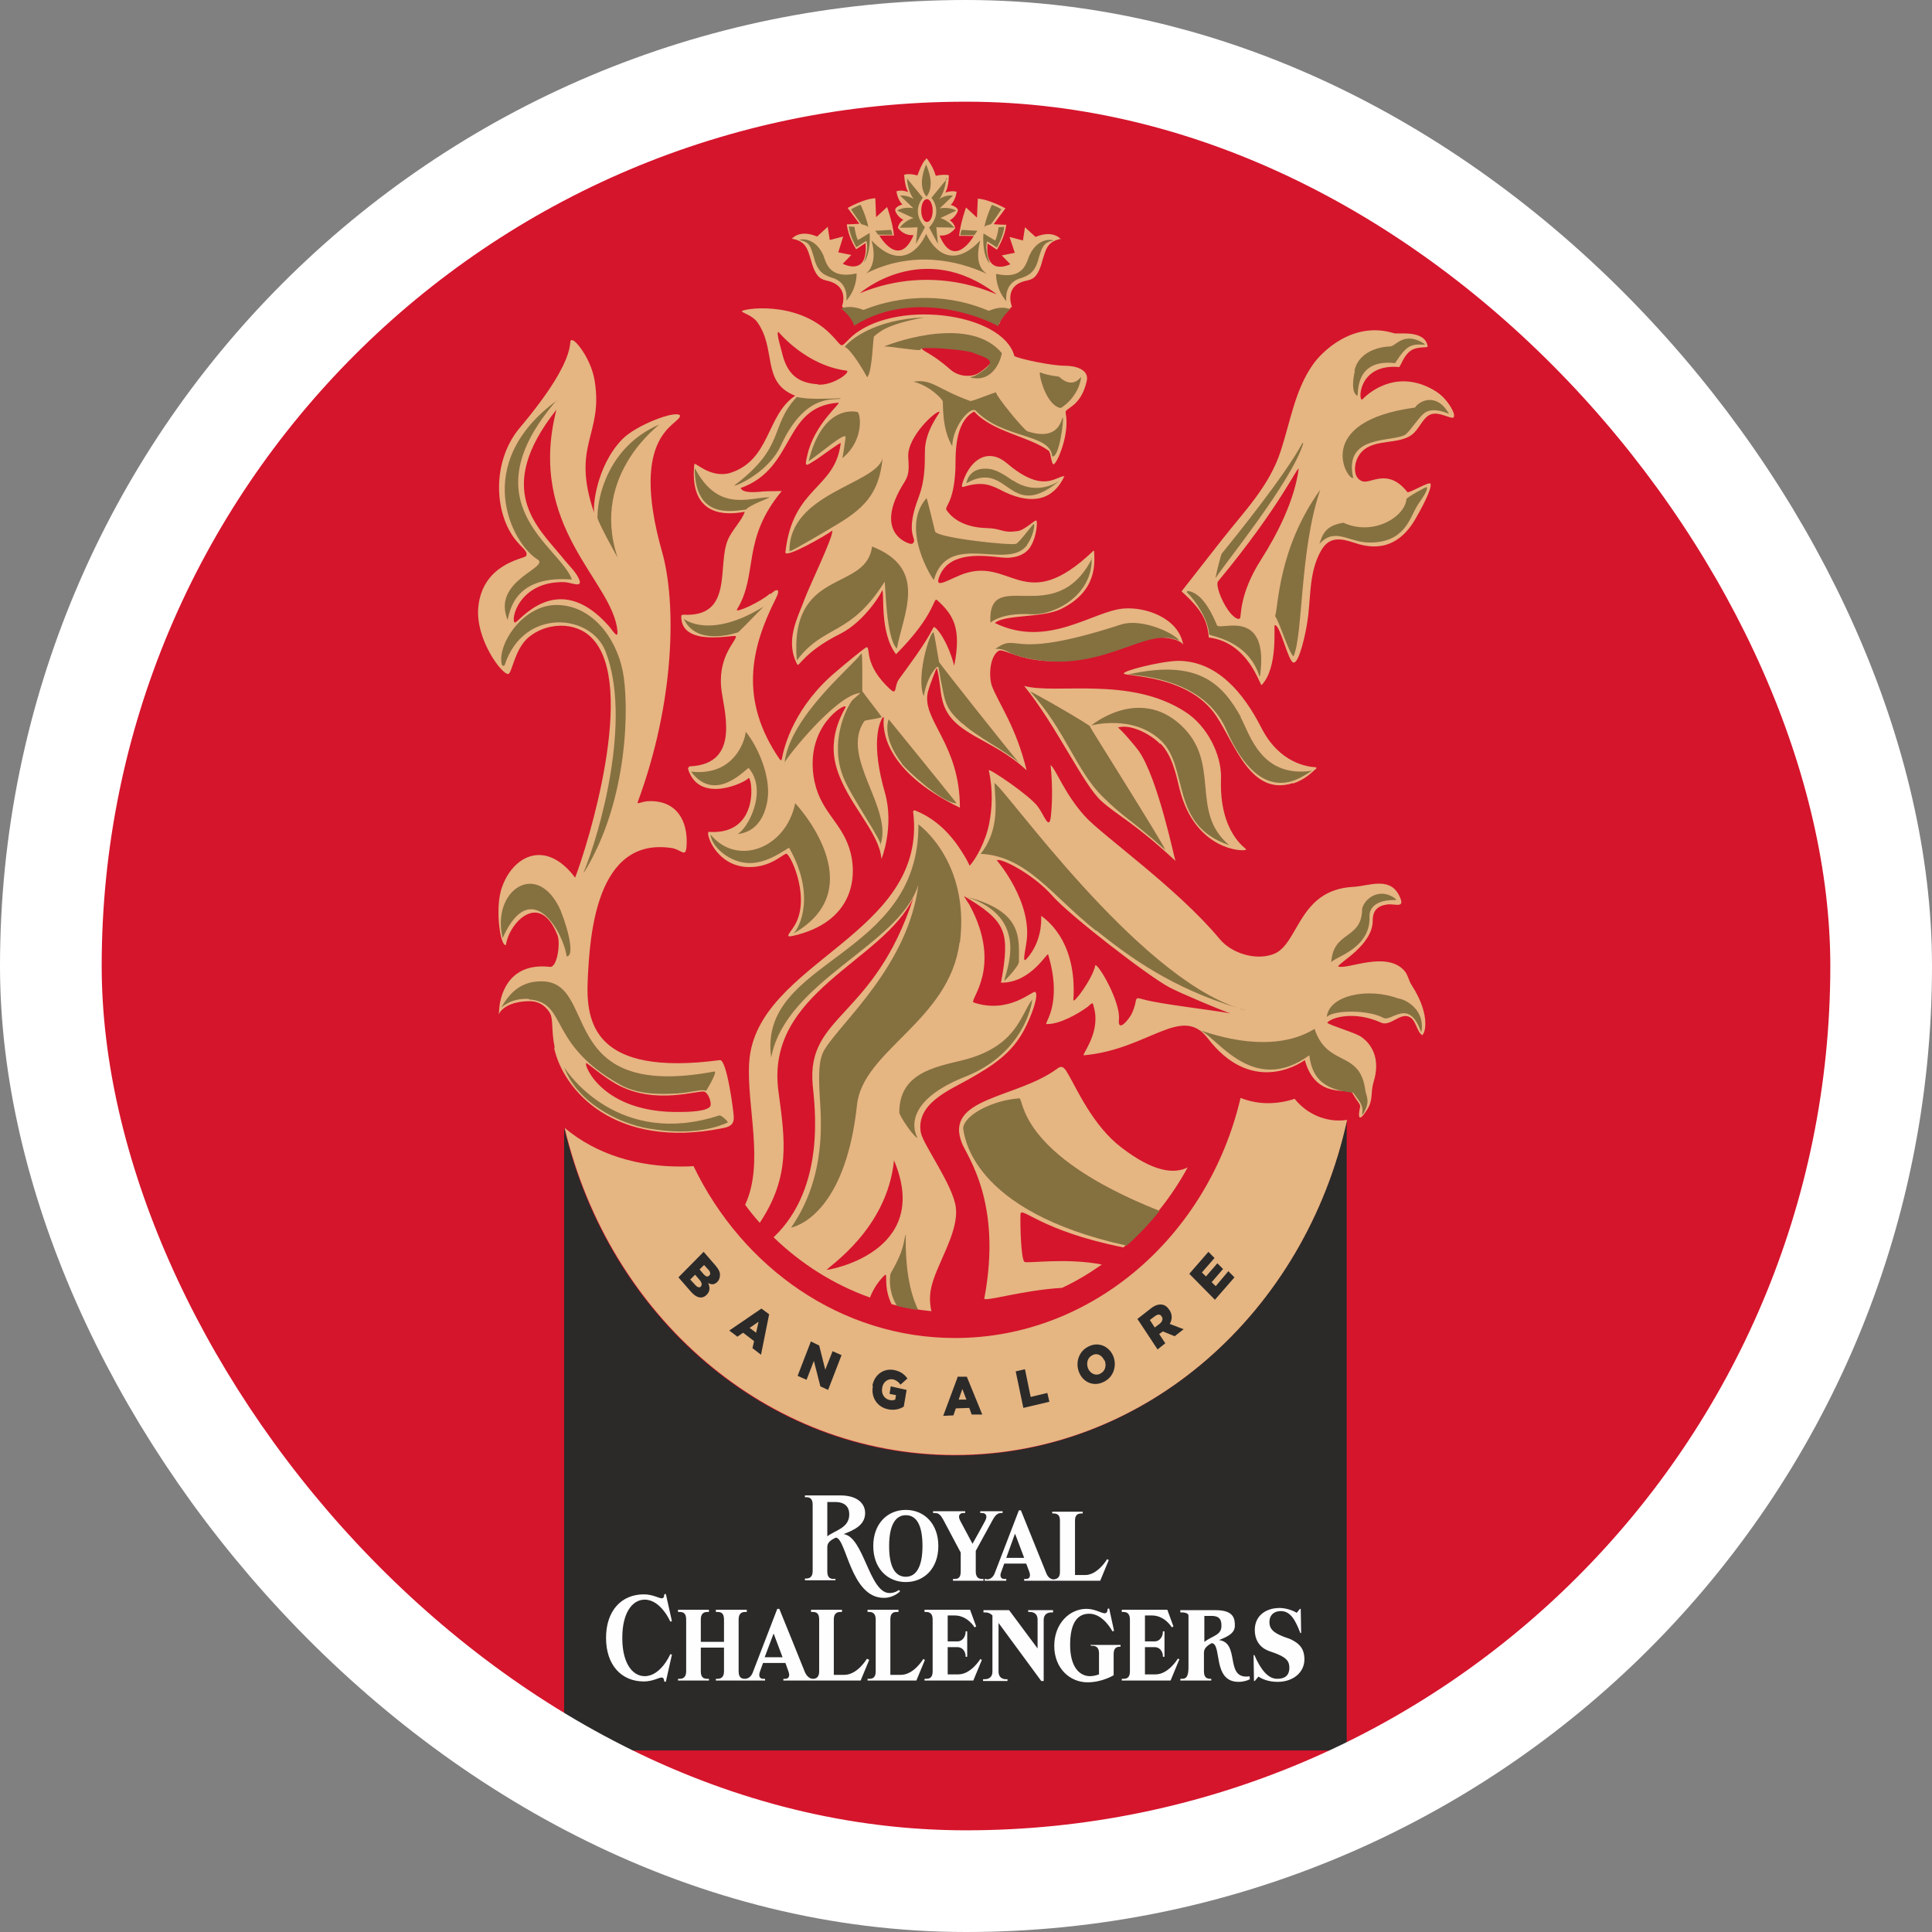 <svg width="38" height="38" viewBox="0 0 38 38" fill="none" xmlns="http://www.w3.org/2000/svg">
<rect x="0" y="0" width="38" height="38" fill="#808080" stroke="none"/>
<rect x="1" y="1" width="36" height="36" rx="18" fill="#D5152C"/>
<g clip-path="url(#clip0_246_1201)">
<path d="M26.488 34.887H11.104V34.429H26.488V34.887Z" fill="#D5152C"/>
<path d="M26.488 22.053V34.429H11.096V22.182C11.968 25.884 15.072 28.626 18.776 28.626C22.52 28.626 25.656 25.815 26.488 22.044V22.053Z" fill="#2B2A29"/>
<path d="M11.104 22.183C11.752 22.728 12.576 22.944 13.376 22.944C13.464 22.944 13.552 22.944 13.64 22.935C14.608 24.942 16.552 26.317 18.784 26.317C21.488 26.317 23.768 24.302 24.4 21.595C24.6 21.673 24.784 21.698 24.936 21.698C25.128 21.698 25.312 21.664 25.464 21.612C25.704 21.915 26.096 22.088 26.496 22.027C25.672 25.807 22.536 28.617 18.784 28.617C15.08 28.617 11.976 25.876 11.104 22.174V22.183Z" fill="#E5B582"/>
<path d="M23.392 25.054L23.768 24.622L23.888 24.743L23.64 25.028L23.72 25.106L23.944 24.847L24.056 24.959L23.832 25.219L23.912 25.297L24.16 25.003L24.28 25.124L23.896 25.565L23.392 25.054ZM22.816 26.032C22.864 25.988 22.88 25.936 22.848 25.893C22.816 25.841 22.768 25.85 22.72 25.885L22.616 25.962L22.712 26.11L22.816 26.032ZM22.368 25.945L22.632 25.738C22.72 25.668 22.792 25.651 22.856 25.66C22.912 25.668 22.96 25.703 23 25.764C23.064 25.859 23.056 25.954 23.008 26.04L23.28 26.144L23.104 26.282L22.872 26.187L22.8 26.239L22.92 26.421L22.768 26.542L22.368 25.936V25.945ZM21.72 26.758C21.68 26.663 21.584 26.602 21.488 26.654C21.392 26.698 21.36 26.81 21.4 26.914C21.44 27.009 21.544 27.07 21.64 27.018C21.736 26.974 21.768 26.862 21.728 26.758H21.72ZM21.224 26.992C21.144 26.793 21.224 26.568 21.416 26.481C21.608 26.386 21.816 26.481 21.896 26.672C21.976 26.871 21.896 27.095 21.704 27.182C21.512 27.277 21.304 27.191 21.224 26.992ZM19.976 26.974L20.16 26.931L20.272 27.476L20.6 27.398L20.64 27.571L20.128 27.692L19.976 26.966V26.974ZM19.008 27.528L18.928 27.32L18.856 27.528H19.008ZM18.832 27.078H19.016L19.32 27.822H19.112L19.064 27.692L18.8 27.701L18.752 27.839L18.552 27.848L18.832 27.095V27.078ZM17.16 27.251C17.2 27.035 17.384 26.905 17.592 26.948C17.712 26.974 17.784 27.026 17.848 27.113L17.712 27.234C17.672 27.182 17.632 27.147 17.56 27.13C17.464 27.113 17.368 27.182 17.352 27.294C17.328 27.415 17.392 27.511 17.496 27.537C17.544 27.545 17.576 27.545 17.608 27.528L17.624 27.441L17.496 27.415L17.52 27.268L17.832 27.338L17.776 27.666C17.696 27.718 17.584 27.744 17.464 27.718C17.256 27.675 17.128 27.485 17.168 27.268L17.16 27.251ZM15.952 26.386L16.112 26.464L16.232 26.94L16.376 26.576L16.552 26.654L16.288 27.338L16.136 27.268L16.008 26.767L15.864 27.139L15.688 27.061L15.952 26.378V26.386ZM14.872 26.213L14.92 25.997L14.744 26.118L14.872 26.213ZM14.976 25.738L15.128 25.85L14.968 26.646L14.8 26.516L14.832 26.378L14.616 26.213L14.504 26.291L14.344 26.17L14.976 25.738ZM13.952 25.089C13.976 25.063 13.976 25.02 13.936 24.977L13.848 24.881L13.76 24.968L13.84 25.063C13.88 25.106 13.92 25.124 13.944 25.089H13.952ZM13.768 25.184L13.672 25.072L13.576 25.167L13.68 25.279C13.72 25.323 13.76 25.331 13.784 25.305C13.808 25.279 13.808 25.236 13.768 25.184ZM13.84 24.622L14.08 24.899C14.136 24.968 14.168 25.028 14.16 25.089C14.16 25.132 14.144 25.175 14.112 25.21C14.056 25.271 13.992 25.271 13.928 25.236C13.968 25.323 13.968 25.4 13.896 25.47C13.808 25.556 13.696 25.53 13.584 25.4L13.344 25.124L13.848 24.613L13.84 24.622Z" fill="#2B2A29"/>
<path d="M25.416 32.258C25.552 32.328 25.656 32.423 25.656 32.639C25.656 32.89 25.44 33.08 25.128 33.08C24.944 33.08 24.816 33.02 24.752 32.976L24.68 33.063H24.664L24.656 32.553H24.672C24.8 32.847 24.944 33.02 25.12 33.02C25.304 33.02 25.36 32.924 25.36 32.803C25.36 32.682 25.312 32.613 25.128 32.535C25.048 32.501 24.976 32.483 24.92 32.457C24.768 32.388 24.68 32.25 24.68 32.06C24.68 31.774 24.904 31.627 25.168 31.627C25.296 31.627 25.44 31.679 25.504 31.722L25.568 31.644H25.584L25.592 32.12H25.576C25.48 31.869 25.384 31.688 25.192 31.688C25.048 31.688 24.968 31.774 24.968 31.904C24.968 32.051 25.064 32.111 25.2 32.172C25.272 32.207 25.36 32.224 25.416 32.258ZM23.688 31.783H23.832C24.016 31.783 24.024 31.895 24.024 31.982C24.024 32.163 23.848 32.172 23.688 32.293V31.783ZM23.84 33.02H23.808C23.736 33.02 23.68 32.994 23.68 32.873V32.509C23.68 32.423 23.736 32.371 23.832 32.319C24.04 32.328 23.84 33.08 24.36 33.08C24.456 33.08 24.536 33.054 24.584 33.028L24.576 32.968C24.56 32.976 24.536 32.976 24.512 32.976C24.104 32.976 24.384 32.31 23.976 32.258C24.176 32.181 24.288 32.111 24.288 31.973C24.288 31.843 24.272 31.67 23.912 31.67H23.216V31.714H23.248C23.32 31.714 23.376 31.74 23.376 31.774V32.795C23.376 32.994 23.32 33.02 23.248 33.02H23.216V33.054H23.824V33.02H23.84ZM20.232 31.67H20.712V31.714H20.68C20.608 31.714 20.528 31.748 20.528 31.861V33.063H20.48L19.64 31.921V32.881C19.64 32.994 19.72 33.028 19.784 33.028H19.816V33.063H19.336V33.028H19.368C19.44 33.028 19.52 32.994 19.52 32.881V31.774C19.48 31.731 19.432 31.714 19.384 31.714H19.344V31.67H19.848L20.408 32.423V31.852C20.408 31.74 20.328 31.705 20.256 31.705H20.224V31.662L20.232 31.67ZM21.464 32.354H22.04V32.388H22.032C21.96 32.388 21.904 32.414 21.904 32.535V32.95C21.904 32.95 21.68 33.089 21.392 33.089C21.04 33.089 20.736 32.812 20.736 32.371C20.736 31.93 21.04 31.644 21.368 31.644C21.536 31.644 21.664 31.731 21.728 31.731C21.792 31.731 21.784 31.644 21.784 31.644L21.816 31.636L21.912 32.077L21.88 32.086C21.88 32.086 21.704 31.74 21.424 31.74C21.208 31.74 21.048 31.895 21.048 32.354C21.048 32.786 21.232 32.968 21.44 32.968C21.504 32.968 21.568 32.95 21.616 32.933V32.518C21.616 32.406 21.56 32.371 21.488 32.371H21.456V32.336L21.464 32.354ZM23.192 32.648L23.024 33.054H22.064V33.02H22.096C22.168 33.02 22.224 32.994 22.224 32.873V31.852C22.224 31.74 22.168 31.705 22.096 31.705H22.064V31.662H22.96L23.08 31.99L23.048 32.008C23.048 32.008 22.912 31.774 22.656 31.774H22.52V32.284H22.712C22.816 32.284 22.872 32.181 22.872 32.103V32.086H22.904V32.587H22.872V32.57C22.872 32.492 22.816 32.397 22.712 32.397H22.52V32.933H22.728C22.984 32.933 23.168 32.622 23.168 32.622L23.2 32.639L23.192 32.648ZM19.28 32.63L19.312 32.648L19.144 33.054H18.184V33.02H18.216C18.288 33.02 18.344 32.994 18.344 32.873V31.852C18.344 31.74 18.288 31.705 18.216 31.705H18.184V31.662H19.08L19.2 31.99L19.168 32.008C19.168 32.008 19.032 31.774 18.776 31.774H18.64V32.284H18.832C18.936 32.284 18.992 32.181 18.992 32.103V32.086H19.024V32.587H18.992V32.57C18.992 32.492 18.936 32.397 18.832 32.397H18.64V32.933H18.848C19.104 32.933 19.288 32.622 19.288 32.622L19.28 32.63ZM15.04 32.596L15.216 32.129L15.392 32.596H15.04ZM17.048 32.63C17.048 32.63 16.864 32.942 16.608 32.942H16.4V31.852C16.4 31.74 16.456 31.705 16.528 31.705H16.56V31.662H15.952V31.705H15.984C16.056 31.705 16.112 31.731 16.112 31.852V32.873C16.112 32.985 16.056 33.02 15.992 33.02C15.928 33.02 15.872 32.976 15.832 32.89C15.824 32.864 15.328 31.644 15.328 31.644H15.288L14.808 32.89C14.776 32.976 14.72 33.02 14.648 33.02C14.576 33.02 14.528 32.985 14.528 32.873V31.852C14.528 31.74 14.584 31.705 14.656 31.705H14.688V31.662H14.08V31.705H14.112C14.184 31.705 14.24 31.731 14.24 31.852V32.293H13.784V31.852C13.784 31.74 13.84 31.705 13.912 31.705H13.944V31.662H13.336V31.705H13.368C13.44 31.705 13.496 31.731 13.496 31.852V32.873C13.496 32.985 13.44 33.02 13.368 33.02H13.336V33.054H13.944V33.02H13.912C13.84 33.02 13.784 32.994 13.784 32.873V32.406H14.24V32.873C14.24 32.985 14.184 33.02 14.112 33.02H14.08V33.054H15.048V33.02H15.008C14.96 33.02 14.904 32.985 14.952 32.864L15.008 32.708H15.448L15.504 32.864C15.552 32.985 15.496 33.02 15.448 33.02H15.408V33.054H16.928L17.096 32.648L17.064 32.63H17.048ZM12.24 32.224C12.24 32.7 12.432 32.968 12.68 32.968C13 32.968 13.184 32.535 13.184 32.535L13.216 32.544L13.096 33.08L13.064 33.072C13.064 33.072 13.064 32.994 13.016 32.994C12.96 32.994 12.84 33.072 12.664 33.072C12.216 33.072 11.92 32.743 11.92 32.215C11.92 31.688 12.216 31.359 12.664 31.359C12.84 31.359 12.96 31.437 13.016 31.437C13.072 31.437 13.064 31.359 13.064 31.359L13.096 31.35L13.216 31.887L13.184 31.895C13.184 31.895 13 31.463 12.68 31.463C12.432 31.463 12.24 31.731 12.24 32.207V32.224ZM18.192 32.648L18.024 33.054H17.064V33.02H17.096C17.168 33.02 17.224 32.994 17.224 32.873V31.852C17.224 31.74 17.168 31.705 17.096 31.705H17.064V31.662H17.672V31.705H17.64C17.568 31.705 17.512 31.731 17.512 31.852V32.942H17.72C17.976 32.942 18.16 32.63 18.16 32.63L18.192 32.648ZM16.272 29.543H16.432C16.616 29.543 16.704 29.638 16.704 29.785C16.704 30.053 16.432 30.096 16.272 30.217V29.543ZM16.424 31.056H16.4C16.328 31.056 16.272 31.03 16.272 30.909V30.425C16.272 30.338 16.344 30.287 16.44 30.243C16.648 30.252 16.728 31.428 17.384 31.428C17.584 31.428 17.704 31.299 17.704 31.299L17.68 31.273C17.68 31.273 17.608 31.333 17.496 31.333C17.096 31.333 16.992 30.226 16.592 30.174C16.792 30.096 17.016 30.001 17.016 29.759C17.016 29.586 16.88 29.413 16.528 29.413H15.832V29.448H15.856C15.928 29.448 15.984 29.474 15.984 29.595V30.901C15.984 31.013 15.928 31.048 15.856 31.048H15.832V31.082H16.432V31.048L16.424 31.056ZM19.968 30.174L20.144 30.641H19.792L19.96 30.174H19.968ZM19.4 31.056H19.368V31.091H19.792V31.056H19.752C19.704 31.056 19.648 31.022 19.696 30.909L19.752 30.754H20.184L20.24 30.901C20.288 31.022 20.232 31.056 20.184 31.056H20.144V31.091H21.64L21.808 30.684L21.776 30.667C21.776 30.667 21.592 30.979 21.344 30.979H21.144V29.906C21.144 29.794 21.2 29.768 21.272 29.768H21.296V29.733H20.696V29.768H20.72C20.792 29.768 20.848 29.794 20.848 29.906V30.918C20.848 31.03 20.792 31.056 20.728 31.065C20.664 31.065 20.608 31.022 20.576 30.935C20.552 30.875 20.08 29.707 20.08 29.707H20.04L19.568 30.935C19.536 31.022 19.48 31.065 19.408 31.065L19.4 31.056ZM18.384 29.759H18.352V29.724H18.984V29.759H18.944C18.896 29.759 18.824 29.794 18.888 29.915L19.128 30.364C19.128 30.364 19.312 30.036 19.376 29.915C19.44 29.794 19.368 29.759 19.32 29.759H19.28V29.724H19.72V29.759H19.688C19.624 29.759 19.576 29.802 19.528 29.889L19.192 30.503V30.909C19.192 31.022 19.248 31.056 19.312 31.056H19.344V31.091H18.744V31.056H18.776C18.848 31.056 18.896 31.03 18.896 30.909V30.537L18.552 29.889C18.504 29.802 18.464 29.759 18.392 29.759H18.384ZM17.816 29.802C18.024 29.802 18.144 29.992 18.144 30.408C18.144 30.823 18.016 31.013 17.816 31.013C17.608 31.013 17.488 30.823 17.488 30.408C17.488 29.992 17.616 29.802 17.816 29.802ZM17.816 31.117C18.176 31.117 18.456 30.849 18.456 30.408C18.456 29.967 18.176 29.698 17.816 29.698C17.456 29.698 17.176 29.967 17.176 30.408C17.176 30.849 17.456 31.117 17.816 31.117Z" fill="#FEFEFE"/>
<path d="M19.128 6.883C18.92 6.831 18.144 6.762 18.128 6.831C18.112 6.909 18.288 6.909 18.696 7.272C18.808 7.367 18.96 7.411 19.12 7.385C19.224 7.367 19.288 7.316 19.384 7.238C19.624 7.047 19.448 7.013 19.128 6.892V6.883ZM24.208 19.934C24.08 19.899 23.2 19.527 23.008 19.424C22.592 19.207 21.04 18.005 20.704 17.625C20.32 17.184 19.656 16.855 19.608 16.924C19.608 16.924 20.328 17.755 20.184 18.567C20.136 18.861 20.104 18.983 20.248 18.792C20.528 18.42 20.472 18.005 20.48 18.014C20.504 18.04 21.192 18.446 21.112 19.666C21.104 19.77 21.496 19.242 21.544 18.983C21.624 18.983 22.04 19.718 22.008 20.046C21.984 20.28 22.136 20.133 22.232 19.986C22.288 19.899 22.32 19.787 22.336 19.709C22.352 19.605 22.376 19.631 22.488 19.657C22.832 19.752 23.776 19.856 24.216 19.934H24.208ZM17.584 22.823C17.448 24.189 16.272 24.924 16.264 24.976C16.264 24.985 18.352 24.647 17.584 22.823ZM12.144 12.41C12.056 11.424 10.352 10.377 10.944 8.059C9.696 9.633 10.576 10.368 11.056 10.957C11.184 11.121 11.328 11.242 11.392 11.398C11.464 11.571 11.24 11.458 11.104 11.45C10.2 11.424 10.032 12.211 10.128 12.245C10.192 12.263 10.952 11.164 11.968 12.306C12.032 12.375 12.16 12.591 12.144 12.418V12.41ZM13.368 21.871C13.528 21.871 13.952 21.863 13.976 21.741C13.992 21.664 13.928 21.499 13.856 21.473C13.744 21.43 12.888 21.75 12.128 21.326C11.848 21.171 11.552 20.903 11.528 20.911C11.48 20.937 11.84 21.897 13.376 21.871H13.368ZM10.912 20.617C10.832 20.219 10.896 20.038 10.8 19.899C10.728 19.796 10.616 19.692 10.416 19.692C9.752 19.7 9.8 20.107 9.816 19.891C9.824 19.614 9.976 18.922 10.816 19.017C10.96 19.035 11.024 18.559 10.968 18.403C10.616 17.495 10.008 18.161 9.952 18.585C9.848 18.637 9.736 17.919 9.856 17.504C10.056 16.846 10.72 16.474 11.312 17.262C11.552 16.647 12.544 13.465 11.64 12.548C11.312 12.211 10.736 12.245 10.392 12.539C10.112 12.781 10.072 13.257 9.992 13.257C9.864 13.257 9.344 12.565 9.408 11.934C9.496 11.086 10.304 10.991 10.344 10.939C10.4 10.861 10.272 10.775 10.2 10.688C9.72 10.178 9.648 9.097 10.224 8.414C11.504 6.892 11.112 6.658 11.264 6.693C11.344 6.71 11.632 7.082 11.696 7.489C11.872 8.561 11.224 8.743 11.688 10.092C11.656 9.997 11.72 9.175 12.24 8.639C12.496 8.371 13.288 8.059 13.376 8.172C13.384 8.362 12.352 8.492 13.024 10.861C13.304 11.856 13.28 13.785 12.544 15.774C12.52 15.835 12.624 15.757 12.776 15.757C13.304 15.748 13.536 16.137 13.504 16.639C13.488 16.881 13.408 16.717 13.224 16.682C11.712 16.44 11.6 18.429 11.56 19.268C11.52 20.116 11.68 21.179 14.16 20.851C14.296 20.833 14.432 21.88 14.432 21.966C14.44 22.122 14.352 22.165 14.208 22.191C12.088 22.615 11.072 21.439 10.896 20.6L10.912 20.617ZM22.824 14.624C23.048 14.848 23.128 15.212 23.2 15.514C23.504 16.743 24.488 16.76 24.512 16.708C24.52 16.691 23.976 16.388 24.016 15.316C24.032 14.84 23.736 14.269 23.312 14.001C22.224 13.292 20.768 13.664 20.144 13.491C20.776 14.269 21.312 15.445 21.664 15.757C21.992 16.051 22.312 16.18 23.12 16.933C23.104 16.916 22.776 15.298 22.392 14.762C22.352 14.701 22.016 14.304 21.984 14.312C22.232 14.226 22.648 14.451 22.816 14.632L22.824 14.624ZM25.544 9.227C25.536 9.132 25.2 9.936 23.96 11.432C23.904 11.493 24.016 11.804 24.152 11.995C24.192 12.055 24.312 12.202 24.384 12.167C24.424 12.15 24.352 11.709 24.808 11C25.128 10.498 25.464 9.832 25.544 9.218V9.227ZM28.6 8.163C28.6 8.206 28.6 8.232 28.512 8.206C28.368 8.163 28.2 8.077 28.064 8.198C27.92 8.327 27.888 8.5 27.696 8.596C27.384 8.751 26.896 8.621 26.704 9.002C26.624 9.158 26.616 9.417 26.808 9.469C26.968 9.512 27.304 9.201 27.68 9.677C27.712 9.711 28.096 9.469 28.136 9.512C28.176 9.607 27.936 10.04 27.856 10.178C27.44 10.931 26.856 10.749 26.624 10.671C26.36 10.585 26.136 10.55 25.976 10.844C25.728 11.294 25.792 11.804 25.704 12.289C25.688 12.401 25.56 13.05 25.44 13.032C25.336 13.015 25.176 12.271 25.072 12.297C25.048 12.306 25.144 13.127 24.816 13.473C24.784 13.508 24.568 12.634 23.776 12.539C23.744 12.176 23.616 11.977 23.24 11.631C23.464 11.346 23.808 10.905 24.032 10.619C24.464 10.066 24.968 9.564 25.192 8.864C25.384 8.276 25.472 7.67 25.824 7.169C25.992 6.926 26.608 6.304 27.416 6.554C27.496 6.58 28.032 6.477 28.08 6.814C28.088 6.849 27.872 6.805 27.744 6.9C27.608 6.996 27.552 7.194 27.52 7.22C26.688 7.143 26.712 7.947 26.8 7.852C26.992 7.653 27.544 7.264 28.24 7.696C28.472 7.843 28.6 8.103 28.6 8.163ZM16.912 5.767C18.408 5.153 19.6 5.811 19.6 5.785C18.152 4.678 16.912 5.767 16.912 5.767ZM18.12 4.141C18.12 4.263 18.168 4.366 18.232 4.366C18.296 4.366 18.344 4.271 18.344 4.141C18.344 4.02 18.296 3.917 18.232 3.917C18.168 3.917 18.12 4.012 18.12 4.141ZM20.88 4.695C20.584 4.747 20.568 4.929 20.504 5.119C20.408 5.499 20.28 5.491 20.208 5.517C19.736 5.603 19.896 6.01 19.904 6.036C19.896 6.036 19.896 6.044 19.888 6.044C19.84 6.087 19.68 6.26 19.656 6.373C19.632 6.347 18.12 5.551 16.816 6.364C16.816 6.373 16.792 6.209 16.56 6.027C16.56 6.027 16.728 5.612 16.248 5.517C16.176 5.491 16.048 5.491 15.952 5.119C15.888 4.929 15.872 4.747 15.576 4.695C15.576 4.695 15.72 4.505 16.072 4.652L16.28 4.461L16.32 4.721L16.584 4.652L16.488 4.963L16.744 5.015L16.576 5.188C16.576 5.188 17.08 5.456 17.024 4.781L16.84 4.903C16.84 4.903 16.68 4.66 16.656 4.41C16.648 4.418 16.904 4.401 16.904 4.401L16.672 4.09C16.672 4.09 16.992 3.908 17.216 3.899C17.216 3.891 17.232 4.271 17.232 4.271L17.448 4.072C17.448 4.072 17.56 4.384 17.584 4.634C17.568 4.626 17.296 4.634 17.296 4.634C17.296 4.634 17.68 5.3 17.968 4.626C17.96 4.617 17.808 4.66 17.664 4.487C17.656 4.487 17.672 4.384 17.768 4.323C17.688 4.289 17.6 4.176 17.608 4.124C17.608 4.09 17.664 4.046 17.752 4.02C17.736 4.02 17.648 3.908 17.632 3.761C17.632 3.77 17.704 3.718 17.864 3.778C17.864 3.778 17.8 3.7 17.784 3.441C17.776 3.432 17.896 3.406 18.04 3.45C18.056 3.45 18.072 3.337 18.168 3.181C18.176 3.173 18.176 3.164 18.184 3.164C18.2 3.147 18.208 3.13 18.224 3.112C18.224 3.112 18.256 3.147 18.28 3.19C18.384 3.346 18.4 3.458 18.408 3.458C18.552 3.424 18.672 3.441 18.664 3.45C18.656 3.709 18.592 3.787 18.592 3.787C18.752 3.735 18.816 3.778 18.816 3.77C18.8 3.917 18.712 4.029 18.696 4.029C18.784 4.055 18.84 4.098 18.84 4.133C18.84 4.185 18.76 4.297 18.68 4.332C18.776 4.392 18.792 4.496 18.784 4.496C18.64 4.669 18.488 4.626 18.48 4.634C18.768 5.318 19.152 4.643 19.152 4.643C19.152 4.643 18.888 4.634 18.864 4.643C18.888 4.392 19 4.081 19 4.081L19.216 4.28C19.216 4.28 19.232 3.899 19.232 3.908C19.448 3.917 19.776 4.098 19.776 4.098L19.544 4.41C19.544 4.41 19.808 4.427 19.792 4.418C19.768 4.669 19.608 4.911 19.608 4.911L19.424 4.79C19.368 5.456 19.872 5.197 19.872 5.197L19.704 5.024L19.96 4.972L19.856 4.66L20.12 4.73L20.16 4.47L20.368 4.66C20.72 4.513 20.864 4.704 20.864 4.704L20.88 4.695ZM15.16 11.683C15.264 11.579 15.376 11.553 15.248 11.796C14.776 12.738 14.528 13.759 15.336 14.935C15.352 14.952 15.376 14.961 15.376 14.935C15.424 14.667 15.632 13.88 16.472 13.188C16.552 13.119 17.024 12.721 17.048 12.73C17.128 12.747 16.984 13.075 17.512 13.56C17.648 13.681 17.584 13.499 17.68 13.361C17.856 13.119 18.208 12.652 18.36 12.34C18.384 12.289 18.632 12.574 18.768 13.093C18.912 12.366 18.76 12.098 18.432 11.804C18.352 11.735 18.416 12.072 17.624 12.868C17.296 12.444 17.4 11.657 17.352 11.605C17.368 11.614 17.024 12.219 16.52 12.47C15.808 12.825 15.712 13.136 15.68 13.067C15.432 12.591 15.696 12.142 15.824 11.787C15.904 11.562 16.408 10.524 16.368 10.438C16.272 10.515 15.432 11 15.448 10.861C15.592 9.564 16.424 9.633 16.536 8.717C16.544 8.682 16.128 8.993 16.072 9.028C15.848 9.166 15.816 9.218 15.88 8.95C16.016 8.336 16.568 7.912 16.488 7.921C15.384 7.999 15.656 9.21 14.568 9.599C14.608 9.711 14.904 9.677 14.992 9.668C15.072 9.659 15.304 9.659 15.376 9.659C14.576 10.619 14.92 11.294 14.496 11.986C14.448 12.072 14.952 11.847 15.144 11.675L15.16 11.683ZM16.088 7.566C16.4 7.584 16.752 7.307 16.648 7.29C15.848 7.186 15.32 6.537 15.312 6.529C15.256 6.52 15.368 6.874 15.376 6.918C15.472 7.333 15.664 7.532 16.088 7.558V7.566ZM17.92 10.697C17.952 10.697 17.96 10.688 17.976 10.654C18.008 10.576 17.808 10.455 18.072 9.772C18.184 9.469 18.192 9.192 18.192 8.872C18.192 8.474 18.488 8.12 18.48 8.103C18.432 8.051 17.848 8.578 17.864 8.976C17.872 9.184 17.896 9.313 17.792 9.478C17.152 10.481 17.864 10.697 17.92 10.697ZM13.432 12.09C14.432 12.15 14.104 11.138 14.312 10.628C14.392 10.429 14.6 10.23 14.648 10.066C14.52 10.083 13.536 10.317 13.656 9.132C13.664 9.071 13.96 9.409 14.352 9.305C15.16 9.054 15.064 8.172 15.64 7.783C14.968 7.523 15.28 6.874 14.896 6.338C14.8 6.2 14.6 6.157 14.592 6.122C14.584 6.079 15.648 5.889 16.328 6.563C16.592 6.823 16.504 6.866 16.712 6.658C17.528 5.863 19.72 6.131 19.952 7.004C20.04 7.056 20.672 7.194 20.952 7.194C21.128 7.194 21.424 7.255 21.376 7.489C21.256 8.025 20.936 8.016 20.96 8.12C21.048 8.552 20.776 9.149 20.72 9.132C20.672 9.114 20.672 8.898 20.624 8.864C20.232 8.578 19.528 8.5 19.16 8.094C18.752 8.31 18.8 9.002 18.792 9.227C18.76 9.901 18.576 9.953 18.616 10.031C18.776 10.265 19.064 10.377 19.4 10.386C19.728 10.395 19.696 10.49 20.016 10.446C20.152 10.429 20.352 10.222 20.384 10.239C20.408 10.256 20.392 10.541 20.28 10.732C20.176 10.931 19.928 10.991 19.696 10.965C19.32 10.922 18.704 10.853 18.496 11.294C18.36 11.588 18.56 11.45 18.888 11.311C19.888 10.905 20.128 12.15 21.504 10.835C21.512 10.827 21.52 10.835 21.52 10.844C21.528 11.06 21.592 11.623 20.872 11.977C20.504 12.159 19.76 12.081 19.568 12.254C20.616 12.764 21.504 12.012 22.104 11.969C22.528 11.934 23.176 12.15 23.272 12.678C23.168 12.531 22.704 12.505 22.52 12.583C20.432 13.456 19.792 12.686 19.632 12.807C19.456 12.937 19.448 13.326 19.512 13.499C19.656 13.863 19.984 14.295 20.192 15.151C19.504 14.503 18.704 14.459 18.536 13.776C18.488 13.595 18.48 13.3 18.424 13.136C18.424 13.136 18.288 13.456 18.248 13.62C18.128 14.165 18.88 14.624 18.88 15.886C17.36 15.151 17.36 14.321 17.384 14.122C17.384 14.105 17.368 14.105 17.36 14.113C17.288 14.226 17.128 14.632 17.408 15.601C17.592 16.258 17.336 16.916 17.336 16.89C17.296 16.371 16.68 15.817 16.464 15.134C16.24 14.442 16.648 13.932 16.632 13.897C16.608 13.837 15.864 14.278 16 15.255C16.096 15.938 16.528 16.137 16.704 16.682C16.88 17.227 16.8 18.144 15.576 18.412C15.44 18.438 15.528 18.36 15.6 18.247C15.968 17.72 15.568 16.838 15.472 16.794C15.424 16.768 15.176 17.071 14.704 17.054C14.064 17.028 13.864 16.353 13.944 16.362C14.984 16.431 14.784 15.22 14.72 15.307C14.664 15.385 13.76 15.826 13.536 15.134C13.528 15.108 13.544 15.082 13.568 15.073C14.608 15.03 14.216 13.915 14.184 13.517C14.128 12.877 14.504 12.591 14.472 12.513C14.456 12.47 13.376 12.747 13.4 12.107L13.432 12.09ZM25.432 15.411C25.672 15.333 25.808 15.186 25.888 15.117C25.896 15.108 25.896 15.099 25.88 15.091C25.728 15.082 25.168 15.021 24.808 14.312C24.464 13.638 23.944 12.998 23.168 12.998C22.824 13.006 22.072 13.197 22.104 13.248C22.136 13.309 23.376 13.266 23.92 14.079C24.296 14.641 24.6 15.67 25.432 15.402V15.411ZM19.808 9.114C19.464 8.82 19.112 8.993 18.944 9.46C18.896 9.599 18.928 9.581 18.96 9.573C19.36 9.452 19.52 9.556 19.76 9.677C20.328 9.945 20.728 9.815 20.936 9.365C20.768 9.365 20.52 9.72 19.808 9.114ZM27.984 20.366C27.848 20.297 27.864 20.02 27.672 19.986C27.504 19.96 27.336 20.185 27.168 20.116C26.656 19.882 26.2 20.003 26.104 20.116C26.176 20.176 26.672 20.314 26.784 20.401C27 20.557 27.152 20.851 27.016 21.283C26.952 21.499 27.016 21.629 26.888 21.828C26.728 22.079 26.704 21.992 26.752 21.767C26.76 21.715 26.696 21.672 26.6 21.499C26.536 21.387 25.88 21.638 25.664 20.851C25.504 20.963 24.592 21.517 23.752 20.418C23.24 19.752 22.584 20.643 21.32 20.756C21.256 20.764 21.632 20.349 21.528 19.865C21.488 19.683 21.496 19.718 21.392 19.804C21.2 19.943 20.84 20.15 20.584 20.142C20.52 20.142 20.912 19.761 20.616 18.775C20.6 18.715 20.28 19.337 19.688 19.328C19.784 18.818 19.8 18.515 19.712 18.299C19.616 18.049 19.344 17.85 18.96 17.625C18.976 17.651 19.048 17.772 19.064 17.789C19.744 19.035 19.04 19.683 19.152 19.718C19.848 19.951 20.312 19.476 20.36 19.51C20.44 19.553 20.296 19.977 20.136 20.271C19.888 20.73 19.52 20.963 19.048 21.231C18.68 21.439 18.008 21.707 18.112 22.278C18.16 22.52 18.744 23.307 18.8 23.748C18.864 24.25 18.392 24.907 18.312 25.348C18.28 25.495 18.288 25.651 18.32 25.789C18.048 25.763 17.792 25.72 17.536 25.651C17.48 25.538 17.44 25.4 17.432 25.244C17.424 25.123 17.448 25.028 17.384 25.097C17.256 25.227 17.168 25.374 17.112 25.521C16.408 25.27 15.76 24.864 15.216 24.336C16.264 23.341 16.016 21.707 15.984 21.335C15.864 19.951 17.192 20.038 17.968 17.651C17.376 18.922 15.04 19.502 15.312 21.473C15.44 22.425 15.552 23.134 14.944 24.051C14.84 23.938 14.744 23.817 14.656 23.696C15.04 22.875 14.68 21.75 14.736 20.894C14.864 18.905 18.264 18.403 17.96 15.964C17.96 15.947 17.976 15.938 17.992 15.938C18.568 16.163 18.856 16.647 18.992 16.872C19.016 16.916 19.048 16.976 19.072 17.028C19.192 16.898 19.384 16.561 19.456 16.198C19.512 15.912 19.536 15.549 19.448 15.151C19.44 15.099 20.256 15.644 20.416 15.869C20.544 16.042 20.64 16.362 20.672 16.033C20.688 15.869 20.712 15.523 20.664 15.047C20.768 15.125 20.936 15.61 21.336 16.051C21.656 16.414 23.16 17.469 23.992 18.472C24.232 18.758 24.704 18.896 25.048 18.766C25.552 18.576 25.528 17.495 26.624 17.443C26.936 17.426 27.368 17.218 27.544 17.668C27.624 17.867 27.432 17.772 27.288 17.789C27.096 17.815 27 17.91 27 18.1C27.008 18.585 26.328 18.939 26.32 19.009C26.496 19.078 27.256 18.697 27.616 19.086C27.696 19.173 27.704 19.285 27.768 19.38C28.168 20.003 28.008 20.366 27.976 20.349L27.984 20.366ZM21.672 24.872C21.424 25.045 21.168 25.201 20.888 25.331C20.12 25.374 19.344 25.616 19.36 25.538C19.72 23.644 19.016 22.736 18.92 22.485C18.56 21.577 20 21.612 20.8 21.015C20.904 20.937 20.952 21.024 21.024 21.153C21.176 21.413 21.504 22.148 22.048 22.563C22.696 23.065 23.104 23.091 23.36 22.961C23.032 23.566 22.6 24.094 22.096 24.535C20.448 24.206 20.08 23.705 20.072 23.886C20.064 24.077 20.08 24.777 20.152 24.82C20.208 24.855 20.976 24.734 21.672 24.872Z" fill="#E5B582"/>
<path d="M22.16 24.5C19.064 23.817 18.968 22.312 18.944 22.191C18.968 21.923 19.536 21.638 20.048 21.603C20.144 21.595 19.992 22.701 22.808 23.817C22.608 24.068 22.392 24.293 22.16 24.5ZM18.048 25.763C17.912 25.746 17.776 25.72 17.64 25.685C17.536 25.504 17.48 25.296 17.512 25.063C17.536 25.002 17.592 24.933 17.688 24.717C17.784 24.5 17.792 24.319 17.816 24.276C17.8 25.019 17.92 25.478 18.056 25.755L18.048 25.763ZM10.408 19.648C10.032 19.623 9.856 19.83 9.864 19.813C10.072 19.432 10.336 19.311 10.608 19.303C11.816 19.242 10.856 21.672 14.048 21.076C14.12 21.058 13.944 21.37 13.888 21.456C13.8 21.413 13.6 21.491 13.304 21.508C13.064 21.517 12.584 21.551 12.2 21.335C10.752 20.531 11.176 19.709 10.4 19.657L10.408 19.648ZM12.776 22.2C12.128 22.096 11.336 21.655 11.096 20.989C11.168 21.119 12.184 22.58 14.144 21.94C14.184 21.923 14.336 22.07 14.312 22.079C14.136 22.157 13.648 22.347 12.784 22.2H12.776ZM18.216 3.233C18.208 3.233 18.416 3.623 18.224 3.865C18.224 3.865 18.024 3.692 18.216 3.233ZM16.744 4.116C16.744 4.116 16.84 4.055 16.928 4.029C16.928 4.029 17.04 4.263 17.08 4.47C17.08 4.462 17.056 4.436 16.944 4.41C16.936 4.41 16.736 4.116 16.736 4.116H16.744ZM19.36 4.47C19.4 4.263 19.504 4.029 19.512 4.029C19.608 4.064 19.696 4.116 19.696 4.116C19.696 4.116 19.504 4.41 19.488 4.41C19.376 4.436 19.36 4.462 19.352 4.47H19.36ZM19.456 5.171C19.304 4.98 19.344 4.591 19.344 4.591C19.344 4.591 19.568 4.73 19.576 4.73C19.632 4.6 19.64 4.47 19.64 4.47L19.752 4.462C19.736 4.643 19.608 4.868 19.608 4.868C19.608 4.868 19.424 4.747 19.416 4.747C19.36 4.911 19.464 5.171 19.464 5.171H19.456ZM16.84 4.859C16.84 4.859 16.712 4.634 16.696 4.453L16.808 4.462C16.808 4.462 16.816 4.591 16.872 4.721C16.88 4.721 17.104 4.583 17.104 4.583C17.104 4.583 17.136 4.972 16.992 5.162C16.992 5.162 17.096 4.903 17.04 4.738C17.032 4.738 16.848 4.859 16.848 4.859H16.84ZM17.272 4.617L17.216 4.539C17.216 4.539 17.504 4.522 17.52 4.522C17.536 4.522 17.552 4.617 17.552 4.617H17.272ZM18.608 3.51C18.6 3.709 18.512 3.873 18.472 3.917C18.608 3.822 18.744 3.847 18.744 3.847C18.744 3.847 18.488 4.098 18.48 4.098C18.688 4.064 18.808 4.142 18.808 4.142L18.496 4.289C18.664 4.34 18.768 4.479 18.768 4.479C18.768 4.479 18.56 4.47 18.416 4.47L18.448 4.799L18.272 4.47H18.28C18.28 4.47 18.272 4.47 18.28 4.47C18.56 4.159 18.32 3.891 18.32 3.891L18.632 3.51H18.608ZM19.168 4.626H18.888C18.888 4.626 18.904 4.522 18.92 4.522C18.936 4.522 19.224 4.539 19.224 4.539L19.168 4.617V4.626ZM17.968 4.098C17.96 4.09 17.704 3.847 17.704 3.847C17.704 3.847 17.84 3.83 17.976 3.917C17.936 3.882 17.848 3.718 17.84 3.51L18.152 3.891C18.152 3.891 17.904 4.15 18.192 4.47L18.016 4.799L18.048 4.47C17.904 4.479 17.696 4.479 17.696 4.479C17.696 4.479 17.8 4.332 17.968 4.289L17.648 4.142C17.648 4.142 17.768 4.055 17.976 4.098H17.968ZM17.152 4.738C17.736 5.352 18.104 4.859 18.216 4.6C18.4 4.989 18.776 5.266 19.28 4.73C19.16 5.188 19.328 5.326 19.408 5.387C18.856 5.127 17.944 4.911 17.016 5.387C17.104 5.344 17.256 5.145 17.144 4.738H17.152ZM20.72 4.73C20.52 4.764 20.496 4.868 20.432 5.067C20.36 5.378 20.208 5.422 20.096 5.465C19.72 5.56 19.8 5.94 19.792 5.923C19.576 5.672 19.592 5.387 19.592 5.387C20.136 5.508 20.184 5.171 20.248 5.024C20.424 4.643 20.728 4.721 20.72 4.73ZM16.344 5.456C16.232 5.413 16.08 5.37 16.008 5.058C15.944 4.851 15.928 4.756 15.72 4.721C15.712 4.712 16.016 4.634 16.192 5.015C16.248 5.162 16.304 5.499 16.848 5.378C16.848 5.378 16.864 5.664 16.648 5.914C16.64 5.923 16.72 5.551 16.344 5.456ZM11.752 10.187C11.744 9.772 11.968 8.786 12.96 8.353C13.032 8.319 11.6 9.305 12.144 10.957C12.16 11 11.76 10.265 11.752 10.187ZM17.4 11.441C16.72 12.522 16.216 12.271 15.672 12.989C15.52 11.147 17.04 11.657 17.152 10.749C18.256 11.181 17.776 12.046 17.64 12.756C17.424 12.557 17.416 11.45 17.4 11.45V11.441ZM10.952 7.869C9.184 9.91 11.024 10.749 11.248 11.398C10.128 11.311 10.032 12.003 9.984 12.193C9.664 11.406 10.84 11.164 10.568 11C10.064 10.688 9.256 9.123 10.952 7.878V7.869ZM11.48 17.158C11.8 16.379 12.432 14.157 11.912 12.816C11.624 12.064 10.296 11.951 9.928 13.076C9.92 13.101 9.88 13.101 9.872 13.076C9.768 12.686 10.28 11.899 10.944 11.899C11.608 11.899 12.104 12.496 12.248 13.197C12.376 13.837 12.368 15.739 11.488 17.158H11.48ZM9.888 18.455C9.656 17.512 10.568 16.89 11.024 17.901C11.216 18.386 11.288 18.818 11.144 18.81C11.096 18.377 10.456 17.184 9.888 18.446V18.455ZM26.64 7.29C26.736 6.866 27.232 6.814 27.344 6.814C27.448 6.814 27.616 6.503 28.016 6.762C28.024 6.762 28.024 6.779 28.016 6.779C27.936 6.779 27.832 6.762 27.728 6.814C27.6 6.883 27.504 7.047 27.44 7.143C26.616 7.047 26.728 7.791 26.696 7.783C26.664 7.774 26.56 7.687 26.648 7.298L26.64 7.29ZM28.496 8.137C28.24 8.033 28.088 8.059 28 8.137C27.896 8.224 27.736 8.474 27.648 8.544C27.408 8.708 26.416 8.526 26.616 9.4C26.504 9.46 25.8 8.293 27.832 8.016C27.912 7.886 28.256 7.705 28.504 8.146L28.496 8.137ZM27.872 9.953C27.728 10.187 27.632 10.671 26.944 10.671C26.52 10.671 26.264 10.36 25.952 10.697C26.016 10.49 26.088 10.334 26.424 10.282C27.008 10.55 27.632 10.17 27.664 9.815C27.664 9.789 28.056 9.564 28.064 9.582C28.096 9.651 27.92 9.867 27.872 9.953ZM23.912 11.346C23.936 11.216 24.016 10.905 24.032 10.887C24.32 10.533 25.264 9.365 25.616 8.717C25.624 8.708 25.632 8.717 25.632 8.725C25.4 9.478 24.096 11.078 23.92 11.354C23.912 11.363 23.904 11.354 23.904 11.346H23.912ZM25.968 9.633C25.56 10.818 25.632 12.505 25.44 12.911C25.336 12.807 25.184 12.28 25.08 12.116C25.144 11.951 25.136 10.784 25.968 9.633ZM23.352 11.657C23.336 11.649 23.352 11.623 23.368 11.623C23.488 11.649 23.696 11.718 23.936 12.297C23.984 12.418 24.968 11.925 24.784 13.292C24.784 13.3 24.768 13.3 24.768 13.292C24.544 12.583 23.792 12.513 23.784 12.479C23.76 12.168 23.504 11.804 23.352 11.657ZM13.456 12.176C13.448 12.168 13.944 12.591 15.016 11.934C14.992 11.96 14.544 12.418 14.52 12.436C14.304 12.505 13.672 12.66 13.448 12.168L13.456 12.176ZM14.672 14.399C14.888 14.658 15.168 15.255 15.096 15.731C15.04 16.103 14.848 16.371 14.504 16.405C14.696 16.319 15.112 15.566 14.728 15.108C14.704 15.073 14.088 15.835 13.592 15.177C14.528 15.281 14.68 14.416 14.664 14.399H14.672ZM17.32 16.622C17.352 16.544 16.736 15.662 16.592 15.298C16.312 14.615 16.632 13.94 16.768 13.768C16.784 13.75 16.944 13.62 16.92 13.629C16.44 13.672 15.472 14.9 15.432 14.996C15.544 14.088 16.76 13.11 16.944 12.851C16.968 12.816 16.96 13.577 16.96 13.595C16.96 13.603 17.344 14.096 17.344 14.105C17.224 14.148 17.024 14.157 17 14.183C16.512 14.892 17.584 15.904 17.312 16.63L17.32 16.622ZM17.744 15.021C17.328 14.485 17.48 14.148 17.48 14.148C17.48 14.148 18.432 15.316 18.816 15.8C18.528 15.8 17.824 15.134 17.736 15.021H17.744ZM18.872 18.541C18.672 20.081 16.968 20.66 16.856 21.733C16.648 23.653 15.848 24.077 15.56 24.146C16.28 23.108 16.144 21.966 16.12 21.508C16.104 21.145 16.096 20.833 16.224 20.634C16.552 20.098 17.864 18.983 18.064 17.4C17.696 18.593 15.456 19.285 15.168 20.799C14.904 18.853 18.08 18.87 18.064 16.215C18.08 16.224 19.08 16.95 18.88 18.541H18.872ZM18.056 22.381C18 22.407 17.688 21.949 17.688 21.88C17.688 21.11 18.376 20.989 18.944 20.851C20 20.583 20.072 19.96 20.304 19.657C20.264 19.986 19.976 20.782 19 21.171C17.616 21.716 18.048 22.381 18.048 22.381H18.056ZM18.92 14.226C18.72 14.044 18.64 13.94 18.584 13.75C18.576 13.716 18.568 13.69 18.56 13.655C18.544 13.569 18.52 13.456 18.496 13.335C18.488 13.274 18.472 13.197 18.456 13.119C18.456 13.119 18.432 13.11 18.416 13.127C18.2 13.361 18.168 13.733 18.168 13.69C18.016 13.326 18.28 12.444 18.36 12.436C18.376 12.436 18.464 13.015 18.472 13.024C18.472 13.041 19.976 14.944 20.048 15.004C19.752 14.753 19.216 14.494 18.928 14.226H18.92ZM19.752 19.294C19.784 19.095 20.272 18.049 19.016 17.642C20.128 17.927 20.04 18.455 20.04 18.922C20.04 19 19.76 19.303 19.744 19.294H19.752ZM15.608 18.36C15.72 18.256 16.056 17.616 15.52 16.673C15.432 16.717 15.104 16.976 14.744 16.976C14.36 16.976 13.992 16.656 13.976 16.414C14.488 17.045 15.456 16.699 15.64 15.8C15.656 15.809 17.192 17.46 15.608 18.36ZM24.496 19.873C24.448 19.865 24.408 19.848 24.36 19.83C24.408 19.848 24.448 19.856 24.496 19.873ZM24.496 19.873C24.448 19.865 24.408 19.848 24.36 19.83C24.408 19.848 24.448 19.856 24.496 19.873ZM21.56 18.308C20.688 17.616 20.2 16.838 19.288 16.794C19.672 16.31 19.576 15.765 19.56 15.402C19.792 15.532 22.344 19.181 24.36 19.83C23.048 19.432 22.232 18.836 21.56 18.299V18.308ZM26.184 18.939C26.216 18.291 26.792 18.498 26.792 17.867C26.856 17.642 27.168 17.452 27.456 17.685C27.464 17.694 27.456 17.703 27.448 17.703C27.024 17.694 26.928 17.893 26.936 18.031C26.96 18.671 26.224 18.827 26.184 18.931V18.939ZM14.456 9.538C15.464 8.777 15.128 8.388 15.672 7.809C15.92 7.86 16.216 7.843 16.536 7.834C16.488 7.904 15.872 7.653 15.36 8.76C15.096 9.339 14.352 9.616 14.456 9.538ZM18.176 6.243C17.4 6.39 17.296 6.537 17.192 6.615C17.168 6.632 17.16 7.316 17.056 7.419C17 7.316 16.744 6.874 16.616 6.823C16.704 6.702 17.176 6.286 18.176 6.243ZM20.2 10.723C19.816 11.233 18.648 10.429 18.368 11.406C18.36 11.424 17.688 10.395 18.224 9.798C18.232 9.789 18.392 10.455 18.392 10.455C18.432 10.576 19.84 10.732 19.984 10.697C20.04 10.68 20.296 10.334 20.328 10.308C20.368 10.291 20.32 10.559 20.2 10.714V10.723ZM13.672 9.218C14.128 10.075 14.72 9.789 15.136 9.78C15.136 9.798 14.752 9.927 14.672 10.023C14.376 10.057 13.672 10.204 13.664 9.218H13.672ZM21.472 10.974C21.496 11.692 20.76 12.107 20.28 12.081C19.984 12.064 19.68 12.098 19.48 12.245C19.424 11.104 20.752 12.41 21.48 10.983L21.472 10.974ZM22.032 12.289C22.496 12.133 23.184 12.513 23.184 12.6C22.496 12.289 21.616 13.361 20 12.894C19.848 12.851 19.76 12.747 19.576 12.764C20.064 12.418 19.8 13.015 22.032 12.289ZM20.696 8.976C20.656 8.518 19.728 8.639 19.192 8.077C19.096 7.982 18.744 8.362 18.728 8.777C18.576 8.5 18.552 8.25 18.544 7.895C18.544 7.869 18.32 7.601 17.968 7.506C18.344 7.454 18.416 7.644 19.08 7.886C19.12 7.904 19.592 7.696 19.592 7.722C19.592 7.791 20.136 8.457 20.208 8.483C20.864 8.699 20.88 8.189 20.904 8.215C20.928 8.258 20.832 9.019 20.696 8.976ZM20.84 7.419C21.12 7.67 21.264 7.393 21.264 7.419C21.216 7.809 20.872 8.033 20.856 8.025C20.552 7.956 20.424 7.316 20.456 7.324C20.656 7.402 20.816 7.393 20.848 7.419H20.84ZM16.864 8.103C16.92 8.111 17.016 8.647 16.568 9.011C16.584 8.959 16.624 8.665 16.632 8.604C16.648 8.466 16.096 8.95 15.904 9.071C16.192 7.921 16.848 8.103 16.864 8.103ZM17.36 9.011C17.288 9.737 16.976 10.023 16.344 10.386C16.344 10.386 15.592 10.836 15.528 10.844C15.512 9.694 17.232 9.53 17.36 9.011ZM23.216 14.252C24.04 15.004 23.384 15.956 24.176 16.622C23 16.232 23.392 15.091 22.832 14.563C22.28 14.044 21.464 14.269 21.464 14.269C21.464 14.269 22.384 13.499 23.216 14.252ZM24.4 14.105C24.584 14.442 24.8 15.307 25.808 15.16C25.672 15.212 24.848 16.016 24.112 14.338C23.688 13.378 22.472 13.292 22.192 13.266C23.6 12.946 24.056 13.482 24.408 14.105H24.4ZM27.96 20.28C27.96 20.288 27.944 20.288 27.944 20.28C27.704 19.623 27.368 20.107 27.208 20.02C26.936 19.865 26.24 19.856 26.096 20.003C26.136 19.579 26.904 19.415 27.504 19.64C27.624 19.648 28.024 19.839 27.96 20.28ZM21.44 14.295C21.44 14.312 22.856 16.552 22.92 16.717C22.248 16.12 22.096 16.077 21.688 15.67C21.168 15.16 20.952 14.356 20.264 13.603C20.288 13.595 21.448 14.26 21.448 14.295H21.44ZM26.848 21.396C26.856 21.56 26.976 21.638 26.808 21.915C26.8 21.923 26.792 21.915 26.792 21.906C26.824 21.724 26.72 21.646 26.616 21.491C26.112 21.439 25.816 21.274 25.752 20.756C24.648 21.56 23.936 20.401 23.616 20.271C23.584 20.237 24.92 20.816 25.856 20.237C26.104 20.989 26.728 20.652 26.848 21.404V21.396ZM26.104 6.831C26.104 6.831 26.104 6.831 26.112 6.831H26.104ZM26.112 6.831C26.112 6.831 26.112 6.831 26.104 6.831C26.104 6.831 26.104 6.831 26.112 6.831ZM19.88 6.079C19.872 6.07 19.664 6.286 19.632 6.416C19.608 6.39 18.096 5.594 16.8 6.407C16.8 6.416 16.776 6.252 16.544 6.07C16.544 6.07 16.696 5.984 16.984 6.096C16.992 6.105 18.112 5.551 19.448 6.113C19.448 6.122 19.672 5.992 19.88 6.087V6.079ZM26.096 6.831C26.096 6.831 26.096 6.831 26.104 6.831H26.096ZM26.104 6.831C26.104 6.831 26.104 6.831 26.096 6.831C26.096 6.831 26.096 6.831 26.104 6.831ZM19.92 9.452C19.752 9.339 19.584 9.218 19.392 9.218C19.04 9.21 19.008 9.504 19.008 9.504C19.848 9.028 19.832 10.273 20.824 9.469C20.848 9.443 20.424 9.78 19.928 9.452H19.92ZM19.088 7.411C19.096 7.411 19.096 7.411 19.104 7.411C19.112 7.411 19.112 7.411 19.12 7.411C19.208 7.385 19.264 7.342 19.36 7.272C19.6 7.082 19.424 7.047 19.104 6.926C18.896 6.874 18.112 6.805 18.104 6.874V6.883H18.096C18.024 6.9 17.544 6.814 17.392 6.814C17.664 6.702 19.096 6.217 19.704 6.944C19.712 6.952 19.592 7.54 19.096 7.428L19.088 7.411Z" fill="#857040"/>
</g>
<rect x="1" y="1" width="36" height="36" rx="18" stroke="white" stroke-width="2"/>
<defs>
<clipPath id="clip0_246_1201">
<rect width="20" height="32" fill="white" transform="translate(9 3)"/>
</clipPath>
</defs>
</svg>
